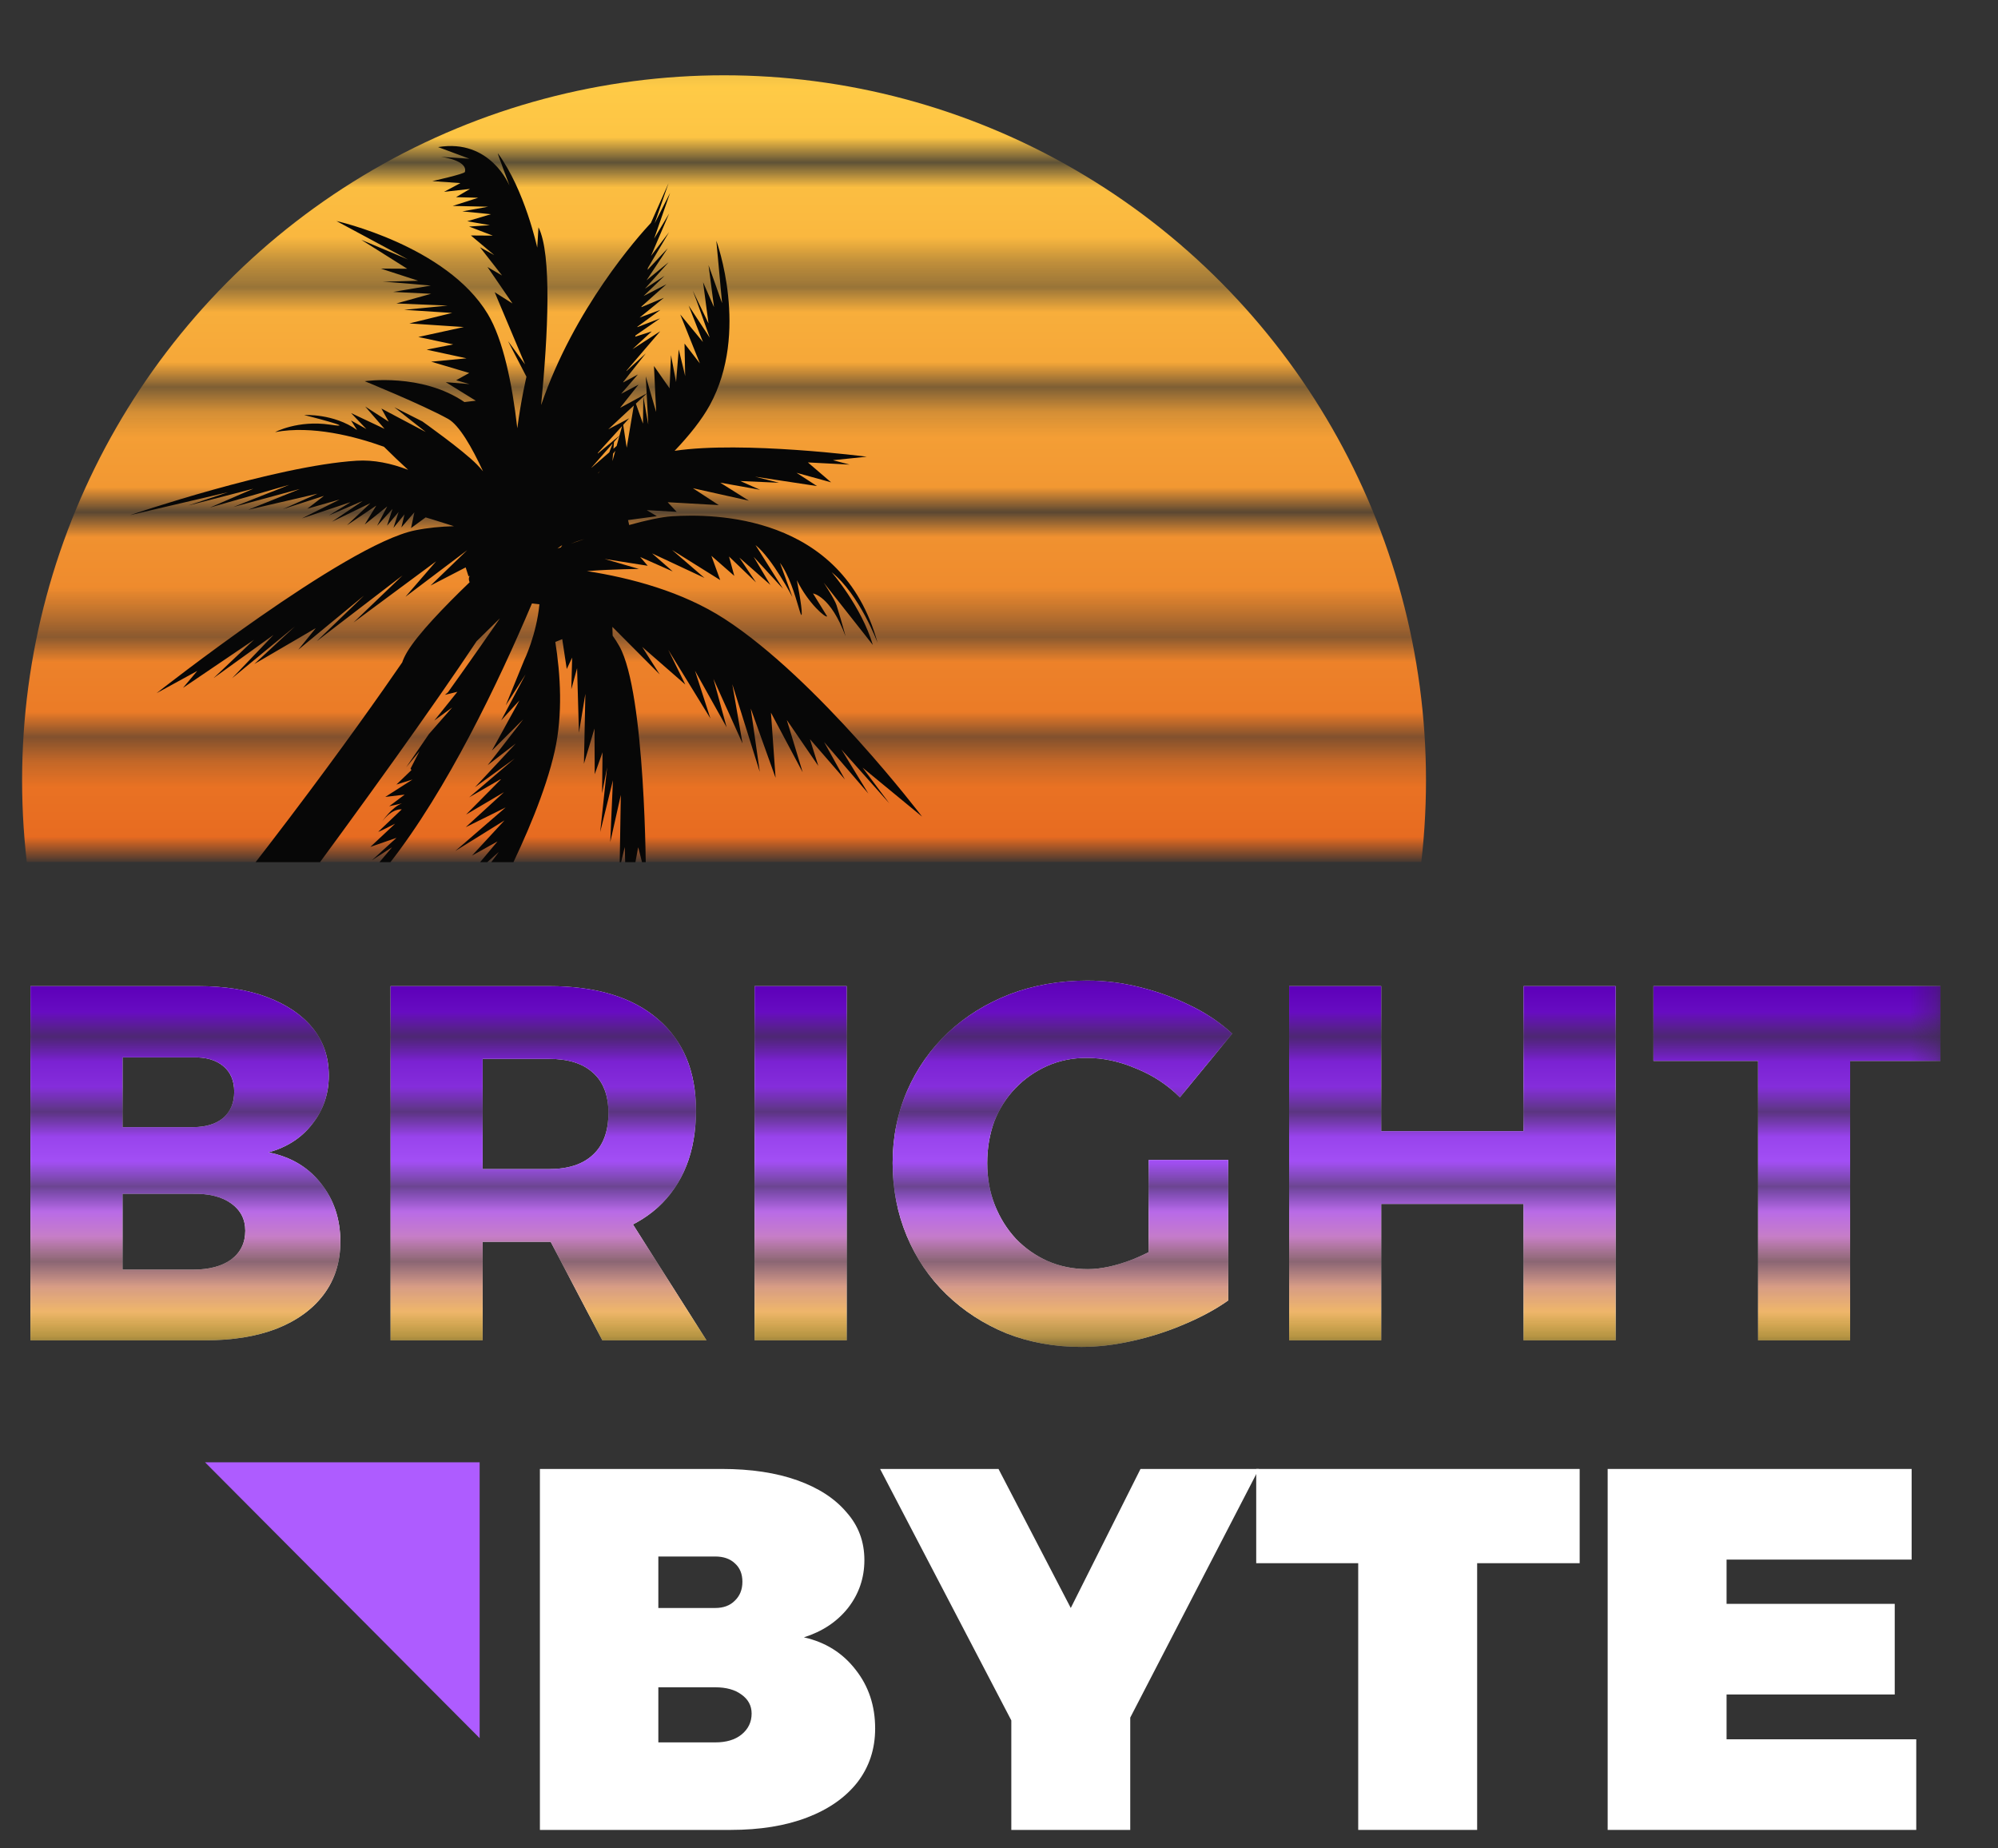 <svg viewBox="0 0 80 74" fill="none" xmlns="http://www.w3.org/2000/svg">
<rect x="0" y="0" width="80" height="74" fill="#333333" stroke="none"/>
<g clip-path="url(#clip0_2793_1249)">
<mask id="mask0_2793_1249" style="mask-type:alpha" maskUnits="userSpaceOnUse" x="-7" y="32" width="85" height="59">
<rect x="-6.451" y="32.458" width="84.15" height="2.584" fill="#D9D9D9"/>
<rect x="-6.451" y="35.559" width="84.15" height="2.584" fill="#D9D9D9"/>
<rect x="-6.451" y="38.659" width="84.15" height="2.584" fill="#D9D9D9"/>
<rect x="-6.451" y="41.76" width="84.15" height="2.584" fill="#D9D9D9"/>
<rect x="-6.451" y="44.861" width="84.15" height="2.584" fill="#D9D9D9"/>
<rect x="-6.451" y="47.962" width="84.15" height="2.584" fill="#D9D9D9"/>
<rect x="-6.451" y="51.063" width="84.15" height="2.584" fill="#D9D9D9"/>
</mask>
<g mask="url(#mask0_2793_1249)">
<path d="M66.204 39.479H78.31V42.473H74.08V53.661H70.394V42.473H66.204V39.479Z" fill="white"/>
<path d="M66.204 39.479H78.31V42.473H74.08V53.661H70.394V42.473H66.204V39.479Z" fill="url(#paint0_linear_2793_1249)"/>
<path d="M51.617 39.479H55.303V45.285H61.004V39.479H64.69V53.661H61.004V48.199H55.303V53.661H51.617V39.479Z" fill="white"/>
<path d="M51.617 39.479H55.303V45.285H61.004V39.479H64.69V53.661H61.004V48.199H55.303V53.661H51.617V39.479Z" fill="url(#paint1_linear_2793_1249)"/>
<path d="M47.243 43.93C46.746 43.431 46.162 43.047 45.49 42.777C44.832 42.494 44.174 42.352 43.516 42.352C42.939 42.352 42.408 42.46 41.925 42.676C41.442 42.892 41.019 43.188 40.656 43.566C40.294 43.944 40.011 44.389 39.81 44.901C39.622 45.414 39.528 45.967 39.528 46.56C39.528 47.167 39.629 47.727 39.83 48.239C40.032 48.752 40.314 49.204 40.676 49.595C41.039 49.972 41.462 50.269 41.945 50.485C42.442 50.701 42.979 50.809 43.557 50.809C44.067 50.809 44.644 50.687 45.289 50.445C45.947 50.188 46.545 49.858 47.082 49.453L49.177 52.063C48.68 52.414 48.096 52.731 47.424 53.014C46.766 53.297 46.075 53.52 45.349 53.682C44.638 53.843 43.953 53.924 43.295 53.924C42.221 53.924 41.22 53.742 40.294 53.378C39.38 53.001 38.581 52.481 37.897 51.82C37.212 51.159 36.681 50.377 36.305 49.474C35.929 48.57 35.741 47.599 35.741 46.56C35.741 45.522 35.936 44.557 36.325 43.667C36.715 42.777 37.259 42.001 37.957 41.34C38.669 40.679 39.495 40.167 40.434 39.803C41.388 39.439 42.422 39.257 43.537 39.257C44.235 39.257 44.933 39.344 45.631 39.52C46.343 39.695 47.015 39.938 47.646 40.248C48.29 40.558 48.854 40.936 49.338 41.381L47.243 43.93ZM45.994 46.439H49.177V52.063H45.994V46.439Z" fill="white"/>
<path d="M47.243 43.93C46.746 43.431 46.162 43.047 45.49 42.777C44.832 42.494 44.174 42.352 43.516 42.352C42.939 42.352 42.408 42.46 41.925 42.676C41.442 42.892 41.019 43.188 40.656 43.566C40.294 43.944 40.011 44.389 39.81 44.901C39.622 45.414 39.528 45.967 39.528 46.56C39.528 47.167 39.629 47.727 39.83 48.239C40.032 48.752 40.314 49.204 40.676 49.595C41.039 49.972 41.462 50.269 41.945 50.485C42.442 50.701 42.979 50.809 43.557 50.809C44.067 50.809 44.644 50.687 45.289 50.445C45.947 50.188 46.545 49.858 47.082 49.453L49.177 52.063C48.68 52.414 48.096 52.731 47.424 53.014C46.766 53.297 46.075 53.52 45.349 53.682C44.638 53.843 43.953 53.924 43.295 53.924C42.221 53.924 41.22 53.742 40.294 53.378C39.38 53.001 38.581 52.481 37.897 51.82C37.212 51.159 36.681 50.377 36.305 49.474C35.929 48.57 35.741 47.599 35.741 46.56C35.741 45.522 35.936 44.557 36.325 43.667C36.715 42.777 37.259 42.001 37.957 41.34C38.669 40.679 39.495 40.167 40.434 39.803C41.388 39.439 42.422 39.257 43.537 39.257C44.235 39.257 44.933 39.344 45.631 39.52C46.343 39.695 47.015 39.938 47.646 40.248C48.29 40.558 48.854 40.936 49.338 41.381L47.243 43.93ZM45.994 46.439H49.177V52.063H45.994V46.439Z" fill="url(#paint2_linear_2793_1249)"/>
<path d="M30.215 39.479H33.901V53.661H30.215V39.479Z" fill="white"/>
<path d="M30.215 39.479H33.901V53.661H30.215V39.479Z" fill="url(#paint3_linear_2793_1249)"/>
<path d="M21.984 39.479C23.864 39.479 25.314 39.917 26.335 40.794C27.355 41.657 27.866 42.878 27.866 44.456C27.866 46.115 27.355 47.41 26.335 48.34C25.314 49.258 23.864 49.716 21.984 49.716H19.325V53.661H15.639V39.479H21.984ZM21.984 46.803C22.749 46.803 23.334 46.614 23.736 46.236C24.153 45.859 24.361 45.299 24.361 44.557C24.361 43.842 24.153 43.303 23.736 42.939C23.334 42.574 22.749 42.392 21.984 42.392H19.325V46.803H21.984ZM21.339 48.361H24.925L28.289 53.661H24.119L21.339 48.361Z" fill="white"/>
<path d="M21.984 39.479C23.864 39.479 25.314 39.917 26.335 40.794C27.355 41.657 27.866 42.878 27.866 44.456C27.866 46.115 27.355 47.41 26.335 48.34C25.314 49.258 23.864 49.716 21.984 49.716H19.325V53.661H15.639V39.479H21.984ZM21.984 46.803C22.749 46.803 23.334 46.614 23.736 46.236C24.153 45.859 24.361 45.299 24.361 44.557C24.361 43.842 24.153 43.303 23.736 42.939C23.334 42.574 22.749 42.392 21.984 42.392H19.325V46.803H21.984ZM21.339 48.361H24.925L28.289 53.661H24.119L21.339 48.361Z" fill="url(#paint4_linear_2793_1249)"/>
<path d="M7.928 39.479C9.002 39.479 9.929 39.627 10.708 39.924C11.486 40.221 12.091 40.632 12.52 41.158C12.95 41.684 13.165 42.318 13.165 43.06C13.165 43.802 12.943 44.449 12.5 45.002C12.071 45.555 11.486 45.933 10.748 46.135C11.634 46.31 12.332 46.722 12.843 47.369C13.366 48.017 13.628 48.799 13.628 49.716C13.628 50.525 13.407 51.227 12.964 51.82C12.52 52.414 11.889 52.872 11.07 53.196C10.264 53.506 9.304 53.661 8.19 53.661H1.22V39.479H7.928ZM7.726 45.124C8.237 45.124 8.64 45.002 8.935 44.759C9.23 44.503 9.378 44.153 9.378 43.707C9.378 43.262 9.23 42.918 8.935 42.676C8.64 42.433 8.237 42.318 7.726 42.332H4.906V45.124H7.726ZM7.726 50.829C8.371 50.829 8.881 50.694 9.257 50.424C9.633 50.141 9.821 49.757 9.821 49.271C9.821 48.812 9.633 48.448 9.257 48.178C8.881 47.909 8.371 47.781 7.726 47.794H4.906V50.829H7.726Z" fill="white"/>
<path d="M7.928 39.479C9.002 39.479 9.929 39.627 10.708 39.924C11.486 40.221 12.091 40.632 12.52 41.158C12.95 41.684 13.165 42.318 13.165 43.06C13.165 43.802 12.943 44.449 12.5 45.002C12.071 45.555 11.486 45.933 10.748 46.135C11.634 46.31 12.332 46.722 12.843 47.369C13.366 48.017 13.628 48.799 13.628 49.716C13.628 50.525 13.407 51.227 12.964 51.82C12.52 52.414 11.889 52.872 11.07 53.196C10.264 53.506 9.304 53.661 8.19 53.661H1.22V39.479H7.928ZM7.726 45.124C8.237 45.124 8.64 45.002 8.935 44.759C9.23 44.503 9.378 44.153 9.378 43.707C9.378 43.262 9.23 42.918 8.935 42.676C8.64 42.433 8.237 42.318 7.726 42.332H4.906V45.124H7.726ZM7.726 50.829C8.371 50.829 8.881 50.694 9.257 50.424C9.633 50.141 9.821 49.757 9.821 49.271C9.821 48.812 9.633 48.448 9.257 48.178C8.881 47.909 8.371 47.781 7.726 47.794H4.906V50.829H7.726Z" fill="url(#paint5_linear_2793_1249)"/>
</g>
</g>
<path d="M64.371 58.809H76.542V62.438H69.132V64.21H75.865V67.838H69.132V69.632H76.727V73.26H64.371V58.809Z" fill="white"/>
<path d="M50.299 58.809H63.25V62.582H59.145V73.26H54.383V62.582H50.299V58.809Z" fill="white"/>
<path d="M35.239 58.809H39.98L42.874 64.375L45.666 58.809H50.407L43.141 72.848H42.566L35.239 58.809ZM40.493 66.725H45.255V73.26H40.493V66.725Z" fill="white"/>
<path d="M28.905 58.809C30.068 58.809 31.073 58.961 31.922 59.263C32.77 59.565 33.427 59.991 33.892 60.541C34.371 61.077 34.61 61.716 34.61 62.458C34.61 63.173 34.392 63.812 33.954 64.375C33.516 64.925 32.927 65.317 32.188 65.55C33.051 65.743 33.742 66.176 34.261 66.849C34.781 67.509 35.041 68.292 35.041 69.199C35.041 70.024 34.802 70.745 34.323 71.364C33.844 71.968 33.174 72.436 32.312 72.765C31.45 73.095 30.43 73.26 29.253 73.26H21.618V58.809H28.905ZM28.638 64.375C28.966 64.375 29.226 64.279 29.418 64.087C29.623 63.894 29.726 63.64 29.726 63.324C29.726 63.008 29.623 62.761 29.418 62.582C29.226 62.403 28.966 62.314 28.638 62.314H26.36V64.375H28.638ZM28.638 69.756C29.076 69.756 29.425 69.653 29.684 69.447C29.958 69.227 30.095 68.945 30.095 68.601C30.095 68.285 29.958 68.031 29.684 67.838C29.425 67.646 29.076 67.55 28.638 67.55H26.36V69.756H28.638Z" fill="white"/>
<path d="M8.21 58.543L19.205 69.586L19.205 58.543L8.21 58.543Z" fill="#AE5CFF"/>
<g clip-path="url(#clip1_2793_1249)">
<mask id="mask1_2793_1249" style="mask-type:alpha" maskUnits="userSpaceOnUse" x="0" y="2" width="70" height="65">
<rect y="2.124" width="69.49" height="3.901" fill="#D9D9D9"/>
<rect y="6.805" width="69.49" height="3.901" fill="#D9D9D9"/>
<rect y="11.486" width="69.49" height="3.901" fill="#D9D9D9"/>
<rect y="16.167" width="69.49" height="3.901" fill="#D9D9D9"/>
<rect y="20.848" width="69.49" height="3.901" fill="#D9D9D9"/>
<rect y="25.529" width="69.49" height="3.901" fill="#D9D9D9"/>
<rect y="30.209" width="69.49" height="3.901" fill="#D9D9D9"/>
</mask>
<g mask="url(#mask1_2793_1249)">
<ellipse cx="28.991" cy="31.243" rx="28.106" ry="28.229" fill="url(#paint6_linear_2793_1249)"/>
</g>
<path fill-rule="evenodd" clip-rule="evenodd" d="M18.805 23.051C18.759 23.133 18.766 23.222 18.803 23.311C17.784 24.291 16.714 25.403 16.297 26.11C16.207 26.264 16.144 26.399 16.104 26.52C14.407 28.991 10.006 35.181 3.375 42.951C0.348 46.499 -1.228 48.511 -2.504 50.142C-4.878 53.174 -6.217 54.885 -13.936 62.69C-15.137 63.907 -16.314 64.809 -17.303 65.513C-17.301 65.489 -17.415 65.562 -17.569 65.701C-17.572 65.704 -17.576 65.707 -17.58 65.71C-18.518 66.273 -21.575 67.794 -22.605 66.988C-23.093 66.605 -23.748 67.178 -23.748 67.178L-23.75 67.181L-14.759 72.409C-14.593 72.288 -14.583 71.99 -14.57 71.603C-14.553 71.089 -14.53 70.418 -14.13 69.798C-14.065 69.716 -13.975 69.601 -13.86 69.454C-13.844 69.436 -13.831 69.42 -13.821 69.404C-10.452 65.097 11.984 36.359 19.085 25.669C19.391 25.372 19.709 25.061 20.016 24.756C18.947 26.307 17.977 27.659 17.936 27.716L17.815 27.818L18.313 27.696L17.39 28.847L18.105 28.324L17.173 29.389L16.265 30.717L16.795 30.076L16.44 30.768L16.473 30.831L15.946 31.339L15.872 31.41L16.519 31.207L15.427 31.904L16.203 31.812L15.584 32.278L16.096 32.164C15.697 32.303 15.305 32.882 15.305 32.882C15.725 32.337 16.085 32.404 16.085 32.404C16.085 32.404 15.216 33.234 15.153 33.292C15.09 33.351 15.821 32.976 15.821 32.976L14.828 33.907L15.874 33.543L14.893 34.44L15.697 33.921L14.636 35.178L15.34 34.52C14.703 35.493 14.164 35.756 14.164 35.756C15.018 35.415 15.581 34.584 15.581 34.584C17.909 31.618 19.967 27.301 21.299 24.159C21.429 24.176 21.534 24.188 21.599 24.193C21.477 25.431 20.987 26.434 20.987 26.434L20.25 28.239L21.043 27.002L20.067 28.841L20.799 28.041L19.696 30.049L20.949 28.8L19.527 30.633L20.653 29.765L19.017 31.518L20.605 30.368L18.784 31.922L20.088 31.169L18.662 32.61L20.178 31.716L18.648 33.116L20.247 32.325L18.23 34.069L20.2 32.844L18.897 34.255L19.919 33.687L18.421 35.475L19.97 34.112L18.446 36.172L19.93 34.676L18.849 36.139L19.65 35.453L18.926 37.622C18.926 37.622 21.488 33.303 22.212 30.063C22.541 28.595 22.442 27.003 22.235 25.7L22.512 25.588L22.693 26.783L22.909 26.326L22.876 27.594L23.107 26.749L23.181 29.334L23.438 27.778L23.381 30.577L23.803 29.168L23.813 30.994L24.126 30.115L24.107 31.759L24.309 30.717L24.032 33.308L24.542 31.238L24.435 33.711L24.858 31.825L24.809 34.761L25.016 33.913L25.082 36.454L25.553 33.92L25.863 35.125C25.863 35.125 25.854 27.744 24.798 25.868C24.718 25.725 24.628 25.585 24.53 25.449L24.52 25.097L26.415 26.999L25.713 25.898L27.439 27.404L26.755 26.011L28.445 28.763L27.827 26.851L29.095 29.119L28.566 27.178L29.731 29.764L29.322 27.394L30.421 30.899L30.061 28.367L31.054 31.139L30.869 28.532L32.139 30.918L31.504 28.825L32.765 30.662L32.429 29.59L33.829 31.204L32.997 29.707L34.768 31.768L33.691 30.005L35.608 32.161L34.537 30.731L36.92 32.693C36.92 32.693 32.752 27.198 29.006 24.774C27.318 23.683 25.256 23.136 23.5 22.864C24.565 22.781 25.586 22.778 25.586 22.778L24.209 22.378L25.934 22.65L25.632 22.299L26.936 22.877L26.11 22.155L28.207 23.136L26.911 22.019L28.837 23.223L28.484 22.251L29.401 23.055L29.19 22.28L30.27 23.315L29.604 22.323L30.845 23.415L30.177 22.292L31.351 23.57L30.251 21.822C30.923 22.36 31.729 23.903 31.729 23.903L31.231 22.535C31.595 23.024 31.832 23.825 31.966 24.279C32.039 24.527 32.082 24.672 32.098 24.606C32.1 24.596 32.103 24.579 32.102 24.56C32.114 24.281 31.906 23.228 31.906 23.228C32.375 24.176 33.071 24.756 33.118 24.674L32.553 23.759C32.553 23.759 33.256 23.852 33.856 25.474C33.856 25.474 33.727 24.973 33.495 24.229C33.415 23.981 32.982 23.326 32.982 23.326L34.947 25.818C34.492 24.28 33.299 22.908 33.299 22.908C34.419 23.805 35.136 25.73 35.136 25.73C33.715 20.552 28.527 20.566 26.916 20.668C26.478 20.695 25.861 20.833 25.193 21.018L25.147 20.821L26.3 20.665L25.895 20.423L27.094 20.492L26.735 20.107L28.78 20.222L27.745 19.546L29.985 20.045L28.838 19.323L30.431 19.608L29.639 19.257L31.192 19.327L30.232 19.084L32.712 19.459L31.893 18.928L33.277 19.31L32.348 18.513L34.018 18.6L33.349 18.424L34.705 18.284C34.705 18.284 29.751 17.641 27.011 18.049C27.601 17.429 28.097 16.808 28.418 16.224C30.027 13.293 28.682 9.638 28.682 9.638L28.912 12.134L28.37 10.616L28.588 12.291L28.151 11.299L28.369 12.949C28.369 12.949 27.653 11.454 27.742 11.648C27.828 11.841 28.418 13.517 28.418 13.517L27.573 12.233L28.146 13.692L27.237 12.588L28.024 14.55L27.408 13.755L27.435 15.058L27.177 13.991L27.07 15.298L26.867 14.218L26.81 15.546L26.185 14.654L26.272 16.492L25.858 15.069L25.892 15.752L24.829 16.328L25.565 15.399L24.872 15.766L25.541 14.992L24.951 15.313L24.959 15.286L25.86 14.146L25.082 14.859L25.089 14.834L26.435 13.262L25.323 13.981L26.096 13.267L25.434 13.48L25.446 13.43L26.43 12.746L25.52 13.097L25.524 13.077L26.443 12.405L25.611 12.714L26.583 11.921L25.683 12.297L25.688 12.267L26.683 11.381L25.769 11.851L26.607 11.044L25.825 11.557L26.77 10.5L25.887 11.223L26.735 9.94L25.93 10.805L25.941 10.728L26.789 9.296L26.065 10.248L26.793 8.547L26.191 9.554L26.831 7.721L26.211 8.942L26.768 7.336L26.063 8.923C25.556 9.466 22.99 12.339 21.667 16.215C21.942 13.393 22.102 10.177 21.561 9.1L21.511 9.915C21.511 9.915 21.012 7.592 19.935 6.14C19.896 6.088 20.402 7.435 20.402 7.435C20.402 7.435 19.639 5.539 17.541 5.889L18.796 6.355L17.663 6.28C17.663 6.28 18.739 6.41 18.615 6.884C18.594 6.964 17.312 7.25 17.312 7.25L18.435 7.33L17.78 7.68L18.819 7.564L18.26 7.893L19.148 7.917L18.127 8.244L19.544 8.276L18.513 8.462L19.656 8.576L18.709 8.858L19.615 9.015L18.783 9.07L19.729 9.433L18.855 9.427L19.79 10.213L19.219 9.899L20.102 11.029L19.519 10.69L20.519 12.149L19.807 11.698L21.024 14.589L20.341 13.656L21.079 15.083C21.079 15.083 20.86 16.006 20.713 17.144C20.506 15.348 20.146 13.592 19.527 12.566C17.875 9.829 13.468 8.848 13.468 8.848L16.336 10.388L14.466 9.601L16.305 10.759L15.249 10.753L16.747 11.24C16.747 11.24 15.13 11.283 15.335 11.281C15.541 11.279 17.25 11.433 17.25 11.433L15.742 11.686L17.261 11.762L15.873 12.148L17.923 12.235L16.182 12.404L18.105 12.528L16.391 12.948L18.572 13.093L16.75 13.491L18.146 13.788L17.082 13.999L18.68 14.345L17.265 14.48L18.788 14.932L18.265 15.223L18.797 15.378L17.849 15.3L19.05 16.042L18.596 16.096C16.88 14.923 14.604 15.262 14.604 15.262C14.604 15.262 16.875 16.183 17.94 16.769C18.388 17.017 18.899 17.914 19.341 18.868C19.247 18.758 19.165 18.667 19.099 18.599C18.527 18.014 16.91 16.871 16.91 16.871L15.79 16.304L17.046 17.295L15.271 16.355L15.564 16.881L14.623 16.275L15.397 17.169L14.059 16.538C14.059 16.538 14.305 16.8 14.67 17.176L14.054 16.832L14.297 17.215C13.36 16.546 12.18 16.616 12.18 16.616C12.18 16.616 14.485 17.193 13.208 17C11.929 16.811 11.015 17.299 11.015 17.299C12.498 17.023 14.205 17.466 15.373 17.885C15.685 18.195 16.022 18.519 16.342 18.81C15.667 18.55 14.967 18.402 14.278 18.445C11.012 18.648 5.205 20.624 5.205 20.624L9.123 19.707L7.53 20.241L10.143 19.566L8.409 20.319L11.581 19.411L9.347 20.296L12.004 19.577L9.939 20.409L12.713 19.765L11.327 20.383L12.97 19.852L12.304 20.368L13.599 19.998L12.089 20.753L14.039 20.103L13.169 20.636L14.521 20.057L13.291 20.887L14.829 20.145L13.893 21.027L15.066 20.242L14.604 20.997L15.503 20.276L15.1 21.05L15.715 20.377L15.497 21.046L15.961 20.494L15.754 21.133L16.197 20.591L16.072 21.113L16.592 20.509L16.459 21.14L17.044 20.713C17.044 20.713 17.538 20.861 18.175 21.066C17.652 21.079 17.124 21.129 16.613 21.233C13.819 21.803 6.27 27.75 6.27 27.75L7.897 26.861L7.327 27.539L10.169 25.613L8.555 27.145L10.954 25.417L9.291 27.154L11.805 25.082L10.183 26.583L12.643 25.148L11.946 26.009L14.574 23.845L12.682 25.67L16.118 23.037L14.154 24.922L17.462 22.472L16.234 23.893L18.705 22.028L17.239 23.443L18.645 22.716L18.76 23.073L18.805 23.051ZM23.404 21.578C23.212 21.635 23.018 21.701 22.845 21.772C23.024 21.709 23.211 21.644 23.404 21.578ZM22.457 21.911C22.473 21.883 22.491 21.855 22.51 21.824C22.446 21.871 22.382 21.916 22.32 21.96L22.457 21.911ZM25.46 16.159L25.893 15.756L25.956 16.991L25.76 15.886L25.744 16.959L25.46 16.159ZM24.356 17.187L25.379 16.234L25.093 17.924L24.953 17.009L25.19 16.747L24.356 17.187ZM23.948 18.119L24.909 17.058L24.803 17.441L24.59 17.617L24.592 17.595L24.58 17.625L23.931 18.161L23.948 18.119ZM24.584 17.694L24.802 17.445L24.69 17.854L24.562 17.965L24.584 17.694ZM24.547 18.164L24.637 18.046L24.523 18.462L24.547 18.164ZM23.961 18.941L24.02 18.852L23.945 18.951L23.961 18.941ZM24.531 17.754L24.395 18.11L23.683 18.728L23.69 18.712L24.531 17.754Z" fill="#070707"/>
</g>
<defs>
<linearGradient id="paint0_linear_2793_1249" x1="74.918" y1="39.479" x2="74.918" y2="53.661" gradientUnits="userSpaceOnUse">
<stop stop-color="#5D00B9"/>
<stop offset="0.58" stop-color="#AE5CFF"/>
<stop offset="1" stop-color="#FFCC47"/>
</linearGradient>
<linearGradient id="paint1_linear_2793_1249" x1="61.027" y1="39.479" x2="61.027" y2="53.661" gradientUnits="userSpaceOnUse">
<stop stop-color="#5D00B9"/>
<stop offset="0.58" stop-color="#AE5CFF"/>
<stop offset="1" stop-color="#FFCC47"/>
</linearGradient>
<linearGradient id="paint2_linear_2793_1249" x1="45.529" y1="39.257" x2="45.529" y2="53.924" gradientUnits="userSpaceOnUse">
<stop stop-color="#5D00B9"/>
<stop offset="0.58" stop-color="#AE5CFF"/>
<stop offset="1" stop-color="#FFCC47"/>
</linearGradient>
<linearGradient id="paint3_linear_2793_1249" x1="32.869" y1="39.479" x2="32.869" y2="53.661" gradientUnits="userSpaceOnUse">
<stop stop-color="#5D00B9"/>
<stop offset="0.58" stop-color="#AE5CFF"/>
<stop offset="1" stop-color="#FFCC47"/>
</linearGradient>
<linearGradient id="paint4_linear_2793_1249" x1="24.745" y1="39.479" x2="24.745" y2="53.661" gradientUnits="userSpaceOnUse">
<stop stop-color="#5D00B9"/>
<stop offset="0.58" stop-color="#AE5CFF"/>
<stop offset="1" stop-color="#FFCC47"/>
</linearGradient>
<linearGradient id="paint5_linear_2793_1249" x1="10.152" y1="39.479" x2="10.152" y2="53.661" gradientUnits="userSpaceOnUse">
<stop stop-color="#5D00B9"/>
<stop offset="0.58" stop-color="#AE5CFF"/>
<stop offset="1" stop-color="#FFCC47"/>
</linearGradient>
<linearGradient id="paint6_linear_2793_1249" x1="28.991" y1="3.013" x2="28.991" y2="59.472" gradientUnits="userSpaceOnUse">
<stop stop-color="#FFCC47"/>
<stop offset="1" stop-color="#D31900"/>
</linearGradient>
<clipPath id="clip0_2793_1249">
<rect width="77.7" height="19.437" fill="white" transform="translate(0 34.518)"/>
</clipPath>
<clipPath id="clip1_2793_1249">
<rect width="79.752" height="33.867" fill="white" transform="translate(0 0.651)"/>
</clipPath>
</defs>
</svg>
